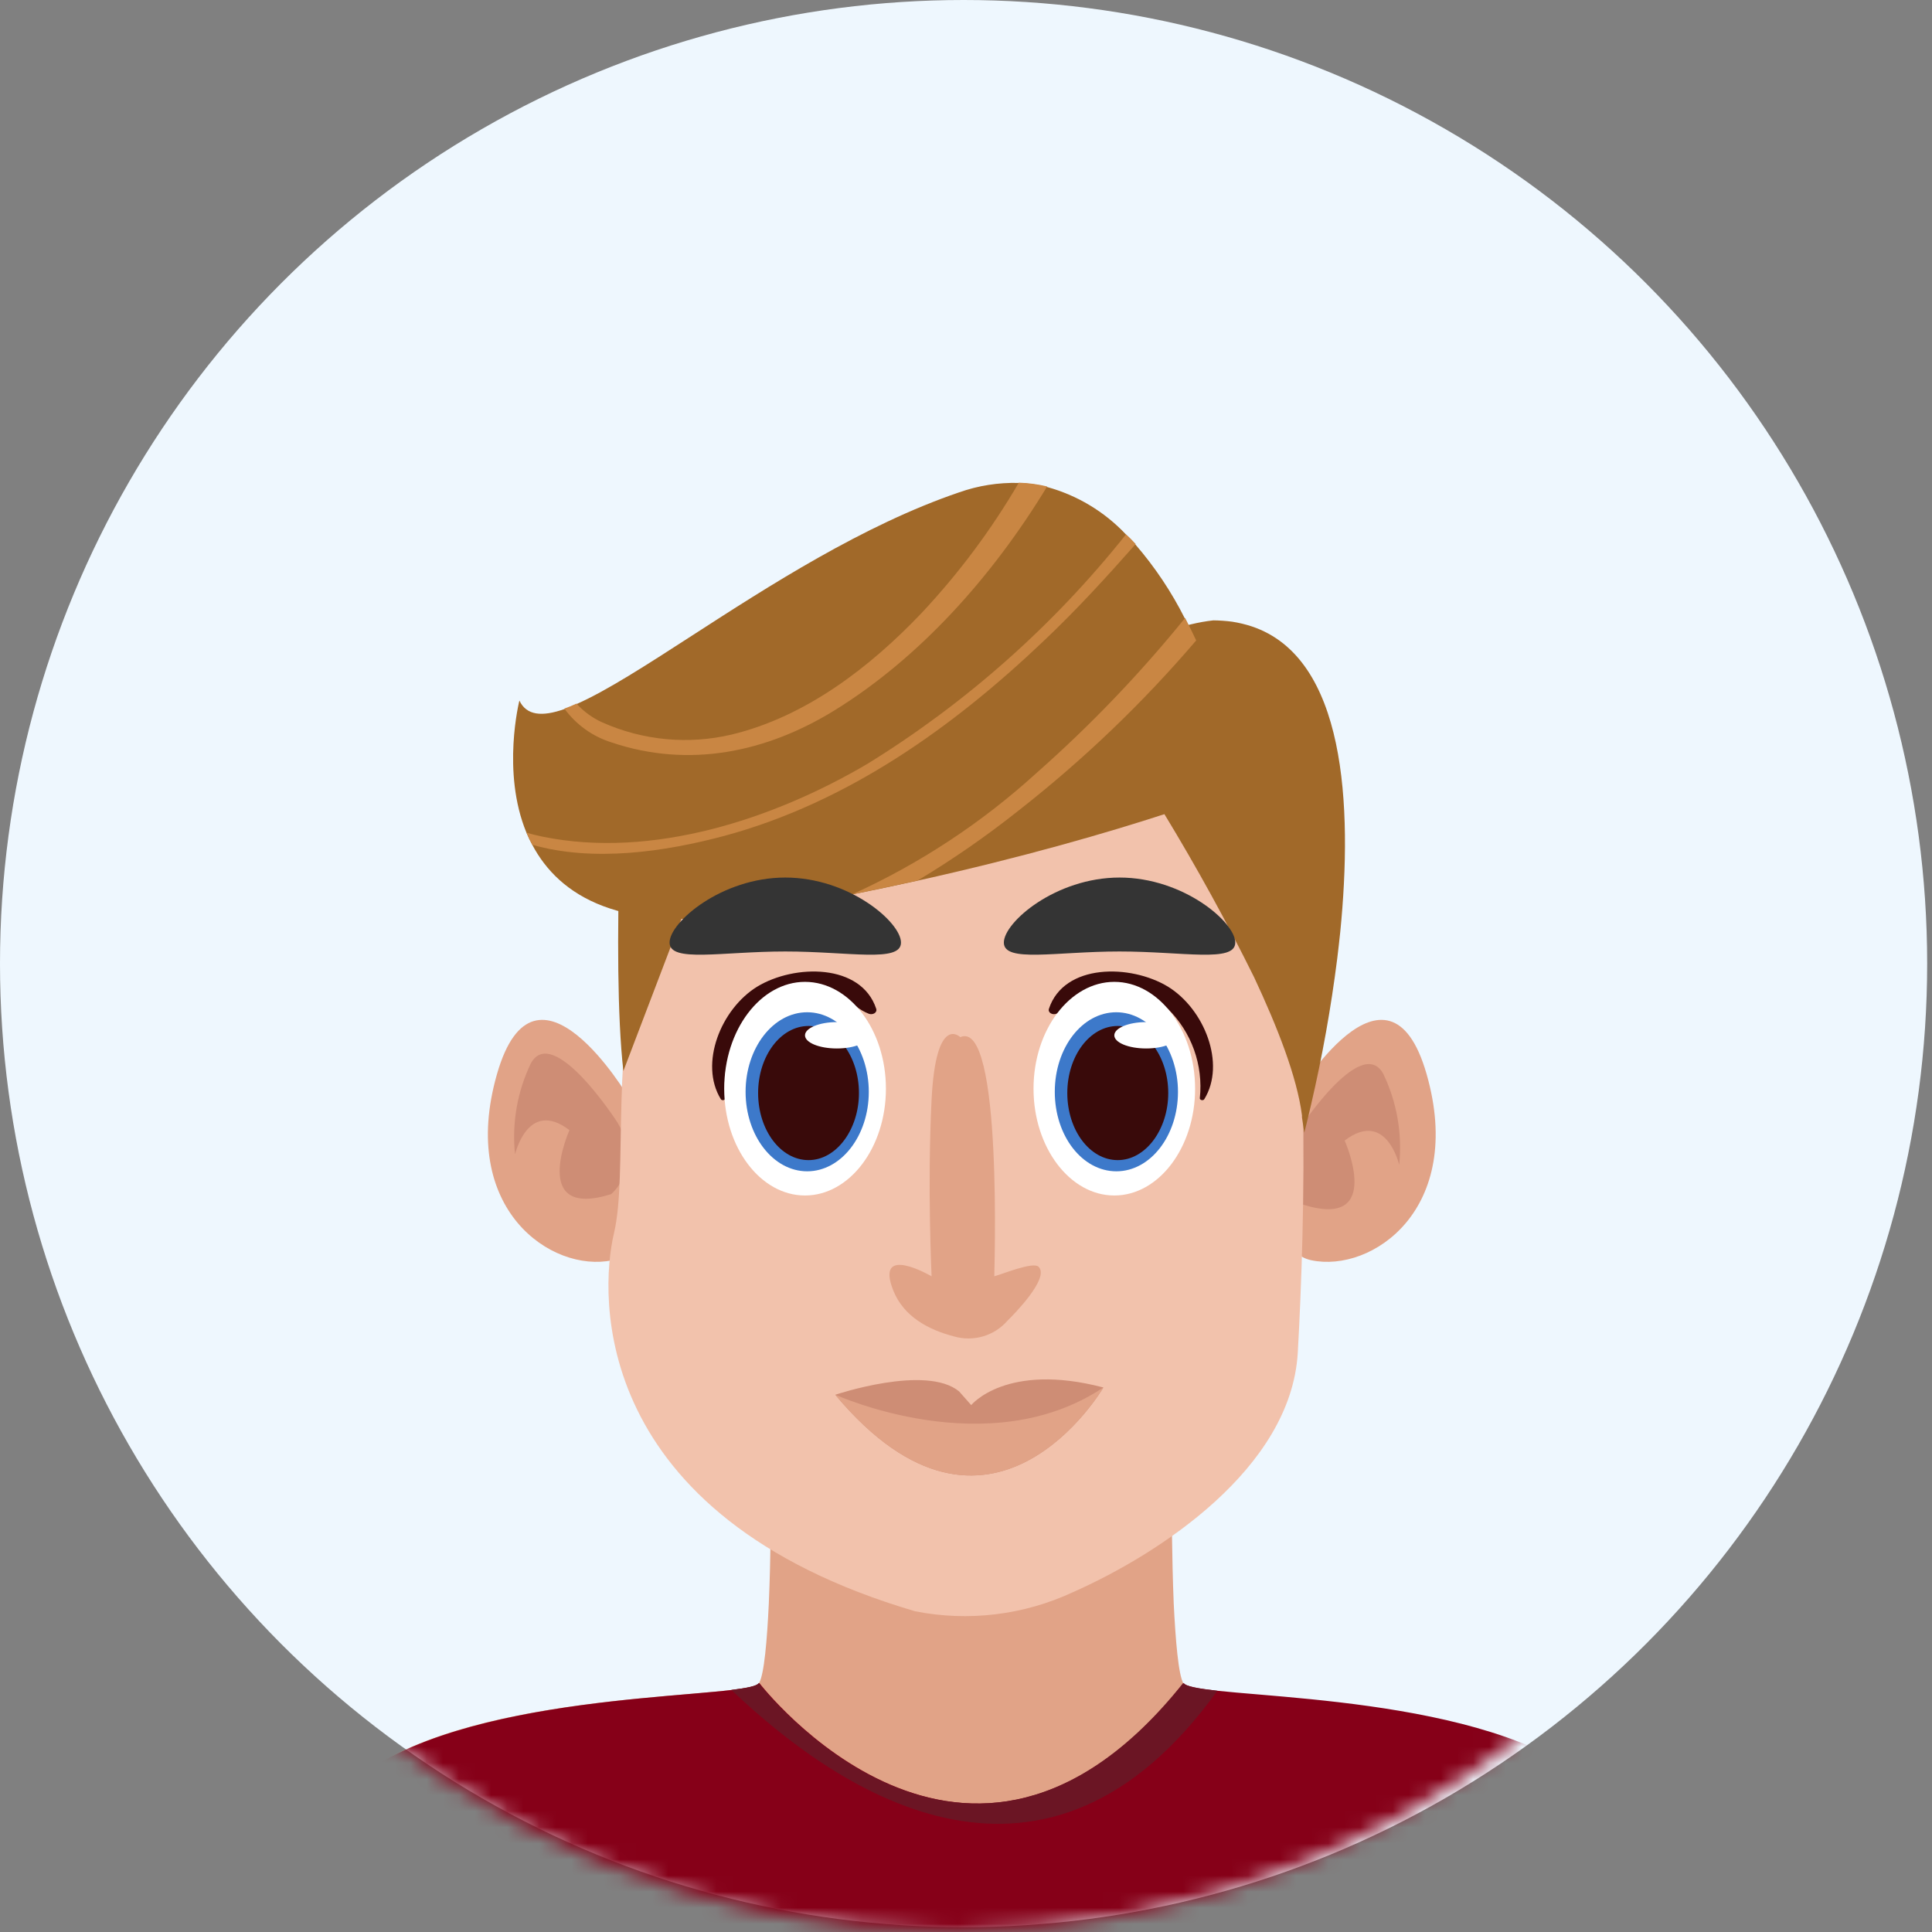 <svg width="120" height="120" viewBox="0 0 120 120" fill="none" xmlns="http://www.w3.org/2000/svg">
<rect x="0" y="0" width="120" height="120" fill="#808080" stroke="none"/>
<circle cx="59.85" cy="59.85" r="59.85" fill="#EEF7FE"/>
<mask id="mask0" mask-type="alpha" maskUnits="userSpaceOnUse" x="1" y="4" width="116" height="116">
<path d="M116.65 62.493C116.651 70.045 115.165 77.523 112.276 84.499C109.388 91.476 105.153 97.816 99.815 103.156C94.476 108.496 88.138 112.732 81.163 115.622C74.187 118.512 66.711 120 59.161 120C43.911 120 29.286 113.941 18.503 103.157C7.72 92.372 1.662 77.745 1.662 62.493C1.662 47.242 7.72 32.615 18.503 21.831C29.286 11.046 43.911 4.987 59.161 4.987C66.711 4.987 74.187 6.475 81.163 9.365C88.138 12.255 94.476 16.491 99.815 21.831C105.153 27.171 109.388 33.511 112.276 40.488C115.165 47.465 116.651 54.942 116.65 62.493Z" fill="#F1F3F6"/>
</mask>
<g mask="url(#mask0)">
<path d="M105.937 127.478H14.717C14.883 125.863 15.705 120.248 19.81 113.07C24.685 104.534 46.416 105.749 47.148 104.534C47.465 104.006 47.646 101.855 47.752 99.598C47.88 96.67 47.88 93.56 47.88 93.56L60.331 97.228L72.781 93.56C72.781 93.56 72.781 96.647 72.902 99.598C73.015 101.862 73.189 104.043 73.513 104.579C74.268 105.794 95.969 104.579 100.851 113.115C104.949 120.248 105.779 125.863 105.937 127.478Z" fill="#E1A387"/>
<path d="M105.937 127.478H14.717C14.883 125.863 15.705 120.247 19.81 113.07C23.915 105.892 40.108 105.598 45.466 104.964C46.439 104.843 47.05 104.722 47.163 104.534C47.163 104.534 60.104 121.379 73.528 104.534C73.649 104.745 74.419 104.881 75.626 105.017C81.331 105.621 96.837 106.028 100.866 113.07C104.949 120.247 105.779 125.863 105.937 127.478Z" fill="#860018"/>
<path d="M75.611 105.017C65.047 119.711 52.445 111.658 45.428 104.964C46.401 104.843 47.012 104.722 47.126 104.534C47.126 104.534 60.066 121.379 73.49 104.534C73.634 104.745 74.403 104.881 75.611 105.017Z" fill="#6B1524"/>
<path d="M39.021 68.125C39.021 68.125 33.248 58.374 30.864 66.729C28.48 75.084 34.245 79.069 38.025 78.277C41.805 77.484 39.021 68.125 39.021 68.125Z" fill="#E1A387"/>
<path d="M38.351 69.718C38.351 69.718 34.374 63.544 32.978 66.035C32.129 67.796 31.786 69.758 31.99 71.703C31.99 71.703 32.782 68.224 35.37 70.194C35.37 70.194 32.88 75.763 37.958 74.171C37.928 74.194 40.018 72.503 38.351 69.718Z" fill="#CE8D75"/>
<path d="M80.456 68.125C80.456 68.125 86.228 58.374 88.613 66.729C90.997 75.084 85.232 79.069 81.452 78.277C77.671 77.484 80.456 68.125 80.456 68.125Z" fill="#E1A387"/>
<path d="M80.538 70.367C80.538 70.367 84.515 64.193 85.911 66.684C86.761 68.445 87.106 70.407 86.907 72.352C86.907 72.352 86.107 68.873 83.519 70.842C83.519 70.842 86.009 76.412 80.931 74.82C80.931 74.843 78.848 73.152 80.538 70.367Z" fill="#CE8D75"/>
<path d="M80.606 84.043C80.169 91.213 71.997 96.519 66.654 98.889C63.593 100.316 60.158 100.734 56.845 100.081C36.652 94.141 37.226 80.458 38.131 76.616C39.037 72.775 37.799 65.295 40.169 56.419C40.474 55.271 40.928 54.167 41.519 53.136C45.134 46.827 52.838 44.797 52.838 44.797C66.186 36.17 75.528 44.646 78.607 51.589C78.811 52.043 78.993 52.506 79.15 52.978C81.482 60.125 81.059 75.997 80.606 84.043Z" fill="#F2C2AC"/>
<path fill-rule="evenodd" clip-rule="evenodd" d="M73.802 38.82C73.856 38.807 73.909 38.794 73.963 38.781C74.423 38.669 74.889 38.585 75.359 38.532C75.753 38.536 76.146 38.564 76.536 38.615C76.951 38.68 77.36 38.778 77.759 38.91C83.569 40.864 84.029 49.967 83.245 57.891C83.184 58.45 83.124 59.008 83.056 59.552C82.672 62.597 82.13 65.62 81.433 68.609C81.364 68.921 81.296 69.196 81.239 69.43C81.204 69.575 81.173 69.704 81.147 69.816C81.064 70.163 81.011 70.352 81.011 70.352L80.868 69.401V69.273C80.558 66.895 79.358 63.824 77.895 60.699C76.185 57.242 74.326 53.862 72.324 50.569C68.866 51.692 63.653 53.222 56.996 54.699C55.698 54.985 54.355 55.272 52.944 55.551C51.027 55.934 49.015 56.306 46.907 56.668C38.539 58.08 34.728 55.627 33.06 52.472C32.927 52.227 32.806 51.975 32.698 51.717C31.136 47.944 32.261 43.513 32.261 43.513C32.698 44.442 33.664 44.532 35.053 44.042C35.309 43.952 35.562 43.849 35.807 43.732C37.672 42.91 40.13 41.323 42.971 39.487C47.75 36.398 53.617 32.608 59.584 30.577C60.766 30.161 62.014 29.964 63.266 29.996C63.859 30.017 64.448 30.1 65.024 30.245C66.895 30.756 68.589 31.771 69.921 33.181C70.125 33.392 70.329 33.604 70.525 33.822C71.734 35.222 72.766 36.766 73.596 38.419C73.666 38.552 73.735 38.686 73.802 38.82Z" fill="#A16929"/>
<path d="M39.006 44.198C38.757 44.953 37.95 59.791 38.719 66.523L45.835 47.858L39.006 44.198Z" fill="#A16929"/>
<path d="M70.54 33.792C68.706 35.868 66.843 37.906 64.805 39.83C59.169 45.189 52.642 49.838 45.035 51.906C41.263 52.918 36.856 53.551 33.06 52.472C32.927 52.227 32.806 51.975 32.698 51.718C33.023 51.816 33.347 51.891 33.702 51.967C40.493 53.355 48.039 50.887 53.887 47.438C60.018 43.652 65.448 38.834 69.936 33.196C70.14 33.362 70.344 33.574 70.54 33.792Z" fill="#C98643"/>
<path d="M65.04 30.215C61.599 35.883 57.079 40.879 51.842 44.117C47.586 46.744 42.787 47.725 37.996 46.117C36.814 45.75 35.782 45.012 35.053 44.011C35.31 43.922 35.562 43.819 35.807 43.702C36.253 44.194 36.795 44.59 37.399 44.864C39.932 45.997 42.767 46.263 45.466 45.619C50.054 44.51 54.045 41.438 57.245 38.072C59.554 35.61 61.579 32.896 63.281 29.981C63.874 29.997 64.463 30.075 65.04 30.215Z" fill="#C98643"/>
<path d="M74.298 39.778C70.982 43.659 67.286 47.198 63.266 50.344C61.273 51.928 59.178 53.381 56.995 54.691C55.697 54.978 54.354 55.265 52.943 55.544C57.114 53.65 60.963 51.116 64.353 48.035C67.703 45.081 70.8 41.852 73.611 38.381C73.853 38.849 74.079 39.317 74.298 39.778Z" fill="#C98643"/>
<path d="M47.035 61.28C44.771 62.669 43.42 66.072 44.771 68.269C44.831 68.382 45.065 68.337 45.05 68.208C44.943 67.192 45.067 66.165 45.412 65.203C45.757 64.241 46.314 63.37 47.042 62.654C48.015 61.766 49.28 61.267 50.596 61.25C52.105 61.151 52.77 62.502 53.954 62.963C54.196 63.061 54.505 62.903 54.422 62.654C53.486 59.831 49.351 59.876 47.035 61.28Z" fill="#390A0A"/>
<path d="M55.026 67.62C55.026 71.28 52.762 74.254 50 74.254C47.239 74.254 44.982 71.28 44.982 67.62C44.982 63.959 47.246 60.985 50 60.985C52.755 60.985 55.026 63.959 55.026 67.62Z" fill="white"/>
<path d="M53.962 67.816C53.962 70.541 52.249 72.752 50.136 72.752C48.023 72.752 46.31 70.541 46.31 67.816C46.31 65.091 48.023 62.873 50.136 62.873C52.249 62.873 53.962 65.107 53.962 67.816Z" fill="#3D79CA"/>
<path d="M53.351 67.891C53.351 70.156 51.947 72.057 50.219 72.057C48.491 72.057 47.088 70.193 47.088 67.891C47.088 65.589 48.491 63.725 50.219 63.725C51.947 63.725 53.351 65.597 53.351 67.891Z" fill="#390A0A"/>
<path d="M53.962 64.307C53.962 64.759 53.071 65.122 51.977 65.122C50.883 65.122 50 64.759 50 64.307C50 63.854 50.89 63.484 51.977 63.484C53.064 63.484 53.962 63.846 53.962 64.307Z" fill="white"/>
<path d="M72.54 61.28C74.803 62.669 76.154 66.072 74.803 68.269C74.743 68.382 74.509 68.337 74.524 68.208C74.631 67.192 74.508 66.165 74.163 65.203C73.818 64.241 73.26 63.37 72.532 62.654C71.562 61.767 70.3 61.267 68.986 61.25C67.477 61.151 66.805 62.502 65.62 62.963C65.379 63.061 65.069 62.903 65.152 62.654C66.088 59.831 70.223 59.876 72.54 61.28Z" fill="#390A0A"/>
<path d="M74.23 67.62C74.23 71.28 71.966 74.254 69.212 74.254C66.458 74.254 64.194 71.28 64.194 67.62C64.194 63.959 66.458 60.985 69.212 60.985C71.966 60.985 74.23 63.959 74.23 67.62Z" fill="white"/>
<path d="M73.166 67.816C73.166 70.541 71.453 72.752 69.34 72.752C67.228 72.752 65.515 70.563 65.515 67.816C65.515 65.069 67.228 62.873 69.333 62.873C71.438 62.873 73.166 65.107 73.166 67.816Z" fill="#3D79CA"/>
<path d="M72.562 67.891C72.562 70.156 71.159 72.057 69.424 72.057C67.688 72.057 66.292 70.193 66.292 67.891C66.292 65.589 67.695 63.725 69.424 63.725C71.151 63.725 72.562 65.597 72.562 67.891Z" fill="#390A0A"/>
<path d="M73.166 64.307C73.166 64.759 72.283 65.122 71.189 65.122C70.095 65.122 69.212 64.759 69.212 64.307C69.212 63.854 70.095 63.484 71.189 63.484C72.283 63.484 73.166 63.846 73.166 64.307Z" fill="white"/>
<path d="M59.644 64.419C59.644 64.419 58.135 62.91 57.863 68.284C57.592 73.657 57.863 79.273 57.863 79.273C57.863 79.273 54.302 77.19 55.486 80.163C56.128 81.763 57.637 82.586 59.259 83.009C59.849 83.179 60.474 83.177 61.063 83.003C61.651 82.829 62.177 82.491 62.58 82.027C63.002 81.612 65.205 79.378 64.511 78.684C64.179 78.344 62.248 79.144 61.757 79.273C61.742 79.273 62.315 63.234 59.644 64.419Z" fill="#E1A387"/>
<path d="M68.533 86.179C68.533 86.179 61.538 98.171 51.88 86.632C51.88 86.632 57.509 84.73 59.569 86.42L60.324 87.273C60.324 87.273 62.497 84.594 68.533 86.179Z" fill="#CE8D75"/>
<path d="M68.533 86.179C68.533 86.179 61.538 98.171 51.88 86.632C51.933 86.632 61.372 90.964 68.533 86.179Z" fill="#E1A387"/>
<path d="M55.962 58.545C55.962 59.812 52.728 59.098 48.776 59.098C44.823 59.098 41.589 59.812 41.589 58.545C41.589 57.277 44.816 54.506 48.776 54.506C52.736 54.506 55.962 57.277 55.962 58.545Z" fill="#343434"/>
<path d="M76.724 58.545C76.724 59.812 73.497 59.098 69.537 59.098C65.577 59.098 62.351 59.812 62.351 58.545C62.351 57.277 65.577 54.506 69.537 54.506C73.497 54.506 76.724 57.277 76.724 58.545Z" fill="#343434"/>
</g>
</svg>
